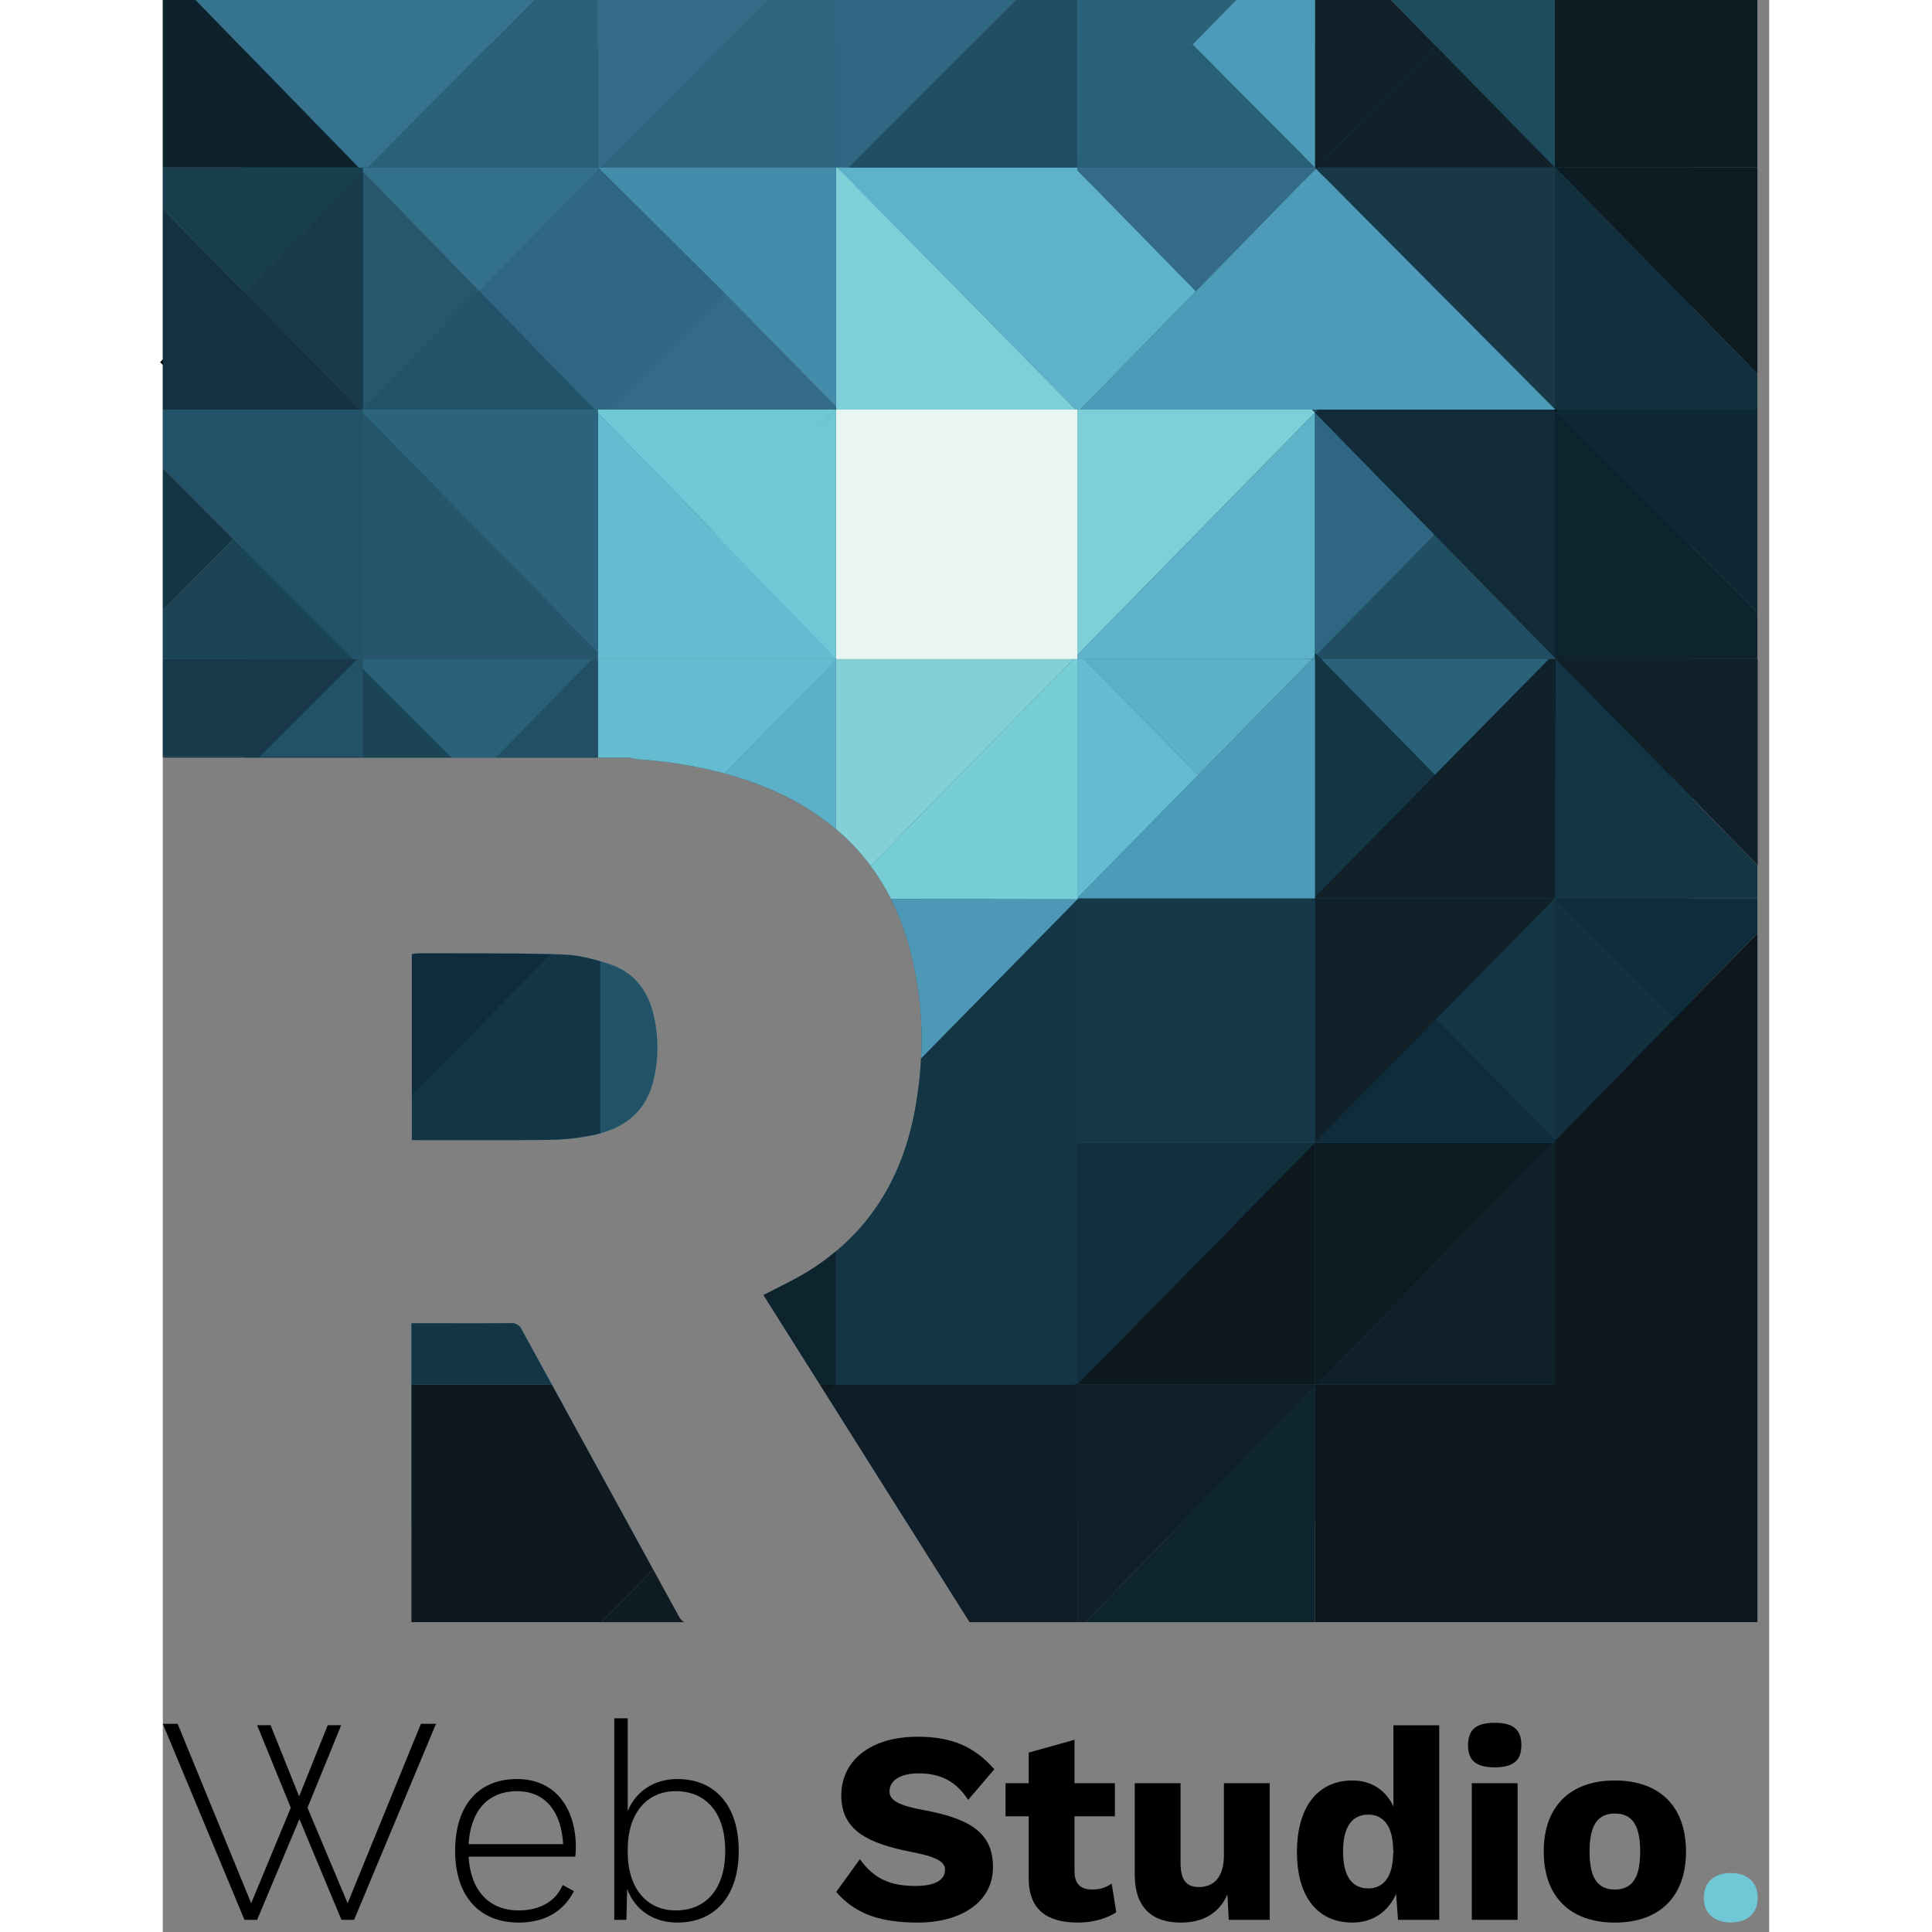  <svg
               width="24" height="24"
                viewBox="0 0 74 89"
                fill="white"
                xmlns="http://www.w3.org/2000/svg"
              >
                <rect x="0" y="0" width="74" height="89" fill="#808080" stroke="none"/>
                <path
                  d="M4.344 79.474H4.965L6.28 82.754L7.596 79.474H8.216L6.665 83.276L8.514 87.676L11.89 79.41H12.585L8.812 88.439H8.229L6.293 83.797L4.344 88.439H3.761L0 79.41H0.683L4.071 87.676L5.896 83.276L4.344 79.474Z"
                  fill="black"
                />
                <path
                  d="M19.027 85.107C19.027 83.25 18.046 81.953 16.321 81.953C14.509 81.953 13.466 83.2 13.466 85.26C13.466 87.32 14.558 88.566 16.395 88.566C17.637 88.566 18.48 88.019 18.94 87.116L18.419 86.836C18.108 87.587 17.363 88.006 16.395 88.006C15.018 88.006 14.174 87.078 14.087 85.527H19.002C19.014 85.425 19.027 85.272 19.027 85.107ZM16.321 82.513C17.612 82.513 18.356 83.441 18.443 84.954H14.087C14.174 83.416 14.98 82.513 16.321 82.513Z"
                  fill="black"
                />
                <path
                  d="M23.701 81.953C22.621 81.953 21.789 82.526 21.417 83.428V79.156H20.796V88.439H21.355L21.392 87.014C21.74 87.968 22.584 88.566 23.701 88.566C25.451 88.566 26.531 87.332 26.531 85.26C26.531 83.187 25.451 81.953 23.701 81.953ZM23.626 88.006C22.298 88.006 21.417 86.989 21.417 85.323V85.196C21.417 83.543 22.286 82.513 23.626 82.513C25.066 82.513 25.91 83.556 25.91 85.26C25.91 86.964 25.066 88.006 23.626 88.006Z"
                  fill="black"
                />
                <path
                  d="M34.78 80.005C32.534 80.005 31.255 81.151 31.255 82.712C31.255 84.336 32.509 84.915 34.445 85.305C35.562 85.519 36.034 85.733 36.034 86.124C36.034 86.602 35.587 86.879 34.669 86.879C33.576 86.879 32.782 86.589 32.112 85.645L31.02 87.156C31.826 88.062 32.844 88.566 34.78 88.566C36.754 88.566 38.243 87.634 38.243 86.01C38.243 84.55 37.362 83.807 35.09 83.392C33.924 83.178 33.477 82.951 33.477 82.523C33.477 82.045 33.936 81.692 34.818 81.692C35.86 81.692 36.555 82.082 37.101 82.913L38.305 81.503C37.362 80.433 36.319 80.005 34.78 80.005Z"
                  fill="black"
                />
                <path
                  d="M43.711 86.766C43.463 86.942 43.202 87.043 42.817 87.043C42.296 87.043 41.998 86.803 41.998 86.199V83.669H43.86V82.145H41.998V80.144L39.888 80.736V82.145H38.821V83.669H39.888V86.552C39.901 88.012 40.77 88.566 42.172 88.566C42.817 88.566 43.512 88.377 43.922 88.087L43.711 86.766Z"
                  fill="black"
                />
                <path
                  d="M48.881 82.145V85.481C48.881 86.489 48.397 86.929 47.739 86.929C47.193 86.929 46.883 86.665 46.883 85.809V82.145H44.773V86.35C44.773 87.936 45.63 88.566 46.895 88.566C47.901 88.566 48.658 88.15 49.043 87.269L49.105 88.44H50.991V82.145H48.881Z"
                  fill="black"
                />
                <path
                  d="M56.69 79.477V83.216C56.355 82.498 55.709 82.02 54.803 82.02C53.214 82.02 52.246 83.228 52.246 85.318C52.246 87.37 53.19 88.566 54.803 88.566C55.759 88.566 56.466 88.037 56.814 87.244L56.901 88.44H58.8V79.477H56.69ZM55.535 86.992C54.815 86.992 54.369 86.476 54.369 85.293C54.369 84.109 54.815 83.593 55.535 83.593C56.268 83.593 56.677 84.185 56.677 85.23L56.69 85.205V85.368L56.677 85.356C56.677 86.438 56.243 86.992 55.535 86.992Z"
                  fill="black"
                />
                <path
                  d="M61.355 81.415C62.212 81.415 62.584 81.101 62.584 80.396C62.584 79.678 62.212 79.363 61.355 79.363C60.499 79.363 60.127 79.678 60.127 80.396C60.127 81.101 60.499 81.415 61.355 81.415ZM62.41 82.145H60.3V88.44H62.41V82.145Z"
                  fill="black"
                />
                <path
                  d="M66.891 82.02C64.818 82.02 63.614 83.228 63.614 85.293C63.614 87.357 64.818 88.566 66.891 88.566C68.964 88.566 70.168 87.357 70.168 85.293C70.168 83.228 68.964 82.02 66.891 82.02ZM66.891 83.543C67.673 83.543 68.058 84.059 68.058 85.293C68.058 86.526 67.673 87.043 66.891 87.043C66.109 87.043 65.725 86.526 65.725 85.293C65.725 84.059 66.109 83.543 66.891 83.543Z"
                  fill="black"
                />
                <path
                  d="M72.229 86.283C71.46 86.283 70.988 86.711 70.988 87.428C70.988 88.133 71.46 88.561 72.229 88.561C72.999 88.561 73.471 88.133 73.471 87.428C73.471 86.711 72.999 86.283 72.229 86.283Z"
                  fill="#70C8D6"
                />
                <g clipPath="url(#clip0)">
                  <path
                    d="M31 52.743L31.017 52.726V52.743H31Z"
                    fill="#225266"
                  />
                  <path
                    d="M31.016 52.725L31.017 52.724L31.016 52.726V52.725Z"
                    fill="#225266"
                  />
                  <path
                    d="M17.917 63.775C19.088 65.915 20.26 68.053 21.433 70.191H11.453V60.957H12.618C13.756 60.957 14.896 60.964 16.035 60.951C16.14 60.942 16.246 60.967 16.336 61.022C16.427 61.078 16.498 61.161 16.539 61.26C16.997 62.099 17.456 62.937 17.916 63.774C17.916 63.775 17.916 63.775 17.917 63.775Z"
                    fill="#225266"
                  />
                  <path
                    d="M70.452 2.077V70.191H34.306C33.05 68.196 31.798 66.207 30.548 64.223C30.454 64.074 30.36 63.925 30.267 63.776C29.402 62.402 28.538 61.03 27.674 59.659C28.373 59.29 29.075 58.971 29.727 58.568C30.178 58.29 30.608 57.98 31.015 57.64C32.597 56.319 33.669 54.634 34.282 52.642C34.424 52.178 34.541 51.706 34.631 51.229C34.788 50.408 34.889 49.576 34.932 48.74C35.018 47.087 34.854 45.431 34.445 43.829C34.239 43.013 33.947 42.221 33.575 41.469L33.557 41.431L33.533 41.383L33.512 41.34C32.894 40.133 32.045 39.064 31.015 38.197C30.066 37.407 29.005 36.77 27.867 36.306C27.234 36.042 26.584 35.819 25.923 35.639C25.91 35.635 25.899 35.633 25.888 35.63C24.597 35.289 23.277 35.072 21.946 34.983C21.788 34.971 21.632 34.928 21.474 34.901H3.711V2.077H70.452Z"
                    fill="#225266"
                  />
                  <path
                    d="M31 52.743L31.017 52.726V52.743H31Z"
                    fill="#4D98B7"
                  />
                  <path
                    d="M31.016 52.725L31.017 52.724L31.016 52.726V52.725Z"
                    fill="#4D98B7"
                  />
                  <path
                    d="M21.433 70.191C21.573 70.445 21.713 70.701 21.853 70.957H11.453V60.957H12.618C13.756 60.957 14.896 60.964 16.035 60.951C16.14 60.942 16.246 60.967 16.336 61.022C16.427 61.078 16.498 61.161 16.539 61.26C16.997 62.099 17.456 62.937 17.916 63.774C17.916 63.775 17.916 63.775 17.917 63.775C19.088 65.915 20.26 68.053 21.433 70.191Z"
                    fill="#4D98B7"
                  />
                  <path
                    d="M64.138 7.762H64.128"
                    stroke="black"
                    strokeWidth="4"
                    strokeMiterlimit="10"
                  />
                  <path
                    d="M64.158 18.915H64.128"
                    stroke="black"
                    strokeWidth="4"
                    strokeMiterlimit="10"
                  />
                  <path
                    d="M31.035 30.41H31.016"
                    stroke="black"
                    strokeWidth="4"
                    strokeMiterlimit="10"
                  />
                  <path
                    d="M8.958 30.409H8.957"
                    stroke="black"
                    strokeWidth="4"
                    strokeMiterlimit="10"
                  />
                  <path
                    d="M20.047 18.915V18.914"
                    stroke="black"
                    strokeWidth="4"
                    strokeMiterlimit="10"
                  />
                  <path
                    d="M31.016 18.915V18.91"
                    stroke="black"
                    strokeWidth="4"
                    strokeMiterlimit="10"
                  />
                  <path
                    d="M42.129 7.881V17.659V17.739V17.803"
                    stroke="black"
                    strokeWidth="4"
                    strokeMiterlimit="10"
                  />
                  <path
                    d="M53.074 7.768V7.762"
                    stroke="black"
                    strokeWidth="4"
                    strokeMiterlimit="10"
                  />
                  <path
                    d="M53.074 7.855V17.659V17.808"
                    stroke="black"
                    strokeWidth="4"
                    strokeMiterlimit="10"
                  />
                  <path
                    d="M53.074 30.409V30.28"
                    stroke="black"
                    strokeWidth="4"
                    strokeMiterlimit="10"
                  />
                  <path
                    d="M64.128 30.409V30.364"
                    stroke="black"
                    strokeWidth="4"
                    strokeMiterlimit="10"
                  />
                  <path
                    d="M64.128 41.429L64.171 30.355H64.216L69.57 35.825"
                    fill="#123443"
                  />
                  <path
                    d="M64.141 7.766L64.137 7.762"
                    stroke="black"
                    strokeWidth="4"
                    strokeMiterlimit="10"
                  />
                  <path
                    d="M53.117 7.812L53.074 7.769"
                    stroke="black"
                    strokeWidth="4"
                    strokeMiterlimit="10"
                  />
                  <path
                    d="M64.2 18.959L64.157 18.915"
                    stroke="black"
                    strokeWidth="4"
                    strokeMiterlimit="10"
                  />
                  <path
                    d="M20.204 7.778L20.189 7.762"
                    stroke="black"
                    strokeWidth="4"
                    strokeMiterlimit="10"
                  />
                  <path
                    d="M3.751 13.492L0.23 17.038"
                    stroke="black"
                    strokeWidth="4"
                    strokeMiterlimit="10"
                  />
                  <path
                    d="M42.124 63.775L42.077 63.823"
                    stroke="black"
                    strokeWidth="4"
                    strokeMiterlimit="10"
                  />
                  <path
                    d="M53.154 30.2L53.074 30.28"
                    stroke="black"
                    strokeWidth="4"
                    strokeMiterlimit="10"
                  />
                  <path
                    d="M42.195 30.158V30.157"
                    stroke="black"
                    strokeWidth="4"
                    strokeMiterlimit="10"
                  />
                  <path
                    d="M53.073 19.06L53.071 19.062"
                    stroke="black"
                    strokeWidth="4"
                    strokeMiterlimit="10"
                  />
                  <path
                    d="M31.058 30.383L31.031 30.41"
                    stroke="black"
                    strokeWidth="4"
                    strokeMiterlimit="10"
                  />
                  <path
                    d="M31.081 18.844L31.016 18.911"
                    stroke="black"
                    strokeWidth="4"
                    strokeMiterlimit="10"
                  />
                  <path
                    d="M20.059 30.12V30.119"
                    stroke="black"
                    strokeWidth="4"
                    strokeMiterlimit="10"
                  />
                  <path
                    d="M64.128 52.64V63.774H53.179L58.384 58.439L64.042 52.641V52.64H64.128Z"
                    fill="#102029"
                  />
                  <path
                    d="M64.044 52.64V52.641L58.386 58.439L53.181 63.774H53.074V52.64H64.044Z"
                    fill="#0D1B22"
                  />
                  <path
                    d="M52.9 52.807V52.808L47.605 58.198L42.129 63.773V63.771L47.605 58.197L52.9 52.807Z"
                    fill="#0D181F"
                  />
                  <path
                    d="M52.9 52.807V52.808L47.605 58.198L42.129 63.773V63.771L47.605 58.197L52.9 52.807Z"
                    fill="#112F3D"
                  />
                  <path
                    d="M53.075 63.774V63.884L47.665 69.427L42.495 74.726H42.129V63.774H53.075Z"
                    fill="#102029"
                  />
                  <path
                    d="M53.072 63.884V74.726H42.492L47.662 69.427L53.072 63.884Z"
                    fill="#0E2530"
                  />
                  <path
                    d="M41.953 52.642L36.478 58.202L31.016 63.749V57.64C32.597 56.319 33.669 54.634 34.282 52.642H41.953Z"
                    fill="#133544"
                  />
                  <path
                    d="M42.127 52.641V63.774H42.125V63.775H30.988L31.014 63.748L36.476 58.202L41.952 52.641H42.127Z"
                    fill="#133544"
                  />
                  <path
                    d="M42.129 52.641V41.383H53.075V52.64"
                    fill="#153747"
                  />
                  <path
                    d="M53.063 52.642L52.901 52.808H52.9V52.807L47.605 58.197L42.129 63.772V52.642H53.063Z"
                    fill="#112F3D"
                  />
                  <path
                    d="M53.075 52.642V63.774H42.129V63.773L47.605 58.199L52.9 52.808H52.901L53.063 52.642H53.075Z"
                    fill="#0D181F"
                  />
                  <path
                    d="M64.13 52.479V52.64H53.074V52.63L58.675 46.928H58.676L64.13 52.479Z"
                    fill="#0E2C3B"
                  />
                  <path
                    d="M69.612 46.932L64.164 52.515V52.516L64.128 52.551V41.383L64.2 41.43L69.612 46.932Z"
                    fill="#12303E"
                  />
                  <path
                    d="M73.458 42.992V74.727H53.074V63.774H53.181V63.775H64.13V52.551L64.165 52.517V52.515L69.613 46.932L73.458 42.992Z"
                    fill="#0E171E"
                  />
                  <path
                    d="M73.456 39.848V41.383H64.128V41.329L64.138 41.32L69.527 35.833L73.456 39.848Z"
                    fill="#133544"
                  />
                  <path
                    d="M42.127 41.431V52.642H34.28C34.423 52.178 34.539 51.706 34.629 51.229C34.787 50.408 34.888 49.576 34.931 48.74L36.629 47.013L41.967 41.582L42.115 41.431H42.127Z"
                    fill="#133544"
                  />
                  <path
                    d="M53.071 19.015L47.644 24.552L42.197 30.109L42.196 30.11L42.129 30.179V19.009V18.868H42.267H52.927L53.071 19.015Z"
                    fill="#7ECFD7"
                  />
                  <path
                    d="M53.072 19.017L47.644 24.554L42.197 30.11L42.129 30.179V30.363H42.444L47.695 35.707L52.947 30.363L53.075 30.233V19.019L53.072 19.017ZM47.695 35.706L42.444 30.362H52.947L47.695 35.706Z"
                    fill="#5EB2CA"
                  />
                  <path
                    d="M20.044 30.059V30.363H9.219V19.023L14.702 24.614L20.044 30.059Z"
                    fill="#26556C"
                  />
                  <path
                    d="M31.015 30.289V30.363H20.047V30.086L20.061 30.073L20.047 30.059V19.027L20.167 19.149V19.151L25.442 24.567L31.015 30.289Z"
                    fill="#65BCD1"
                  />
                  <path
                    d="M20.044 18.868V30.058L14.702 24.614L9.219 19.023V18.868H20.044Z"
                    fill="#2C647D"
                  />
                  <path
                    d="M31.011 18.868L25.442 24.566L20.167 19.151V19.149L20.047 19.027V18.868H31.011Z"
                    fill="#70C8D6"
                  />
                  <path
                    d="M14.573 13.41L9.219 18.811V7.912L9.23 7.923L14.573 13.41Z"
                    fill="#27566D"
                  />
                  <path
                    d="M9.22 7.715V7.934L3.749 13.446L0 9.624V7.715H9.22Z"
                    fill="#173F4E"
                  />
                  <path
                    d="M20.044 7.715V7.89L14.573 13.409L9.23 7.923L9.219 7.912V7.715H20.044Z"
                    fill="#337089"
                  />
                  <path
                    d="M39.308 0.001L36.861 2.45L31.597 7.716H31.016V0.001H39.308Z"
                    fill="#2F6783"
                  />
                  <path
                    d="M47.591 13.418L42.265 18.868H42.05L36.511 13.239L31.334 7.977L31.077 7.715H42.127V7.834L47.591 13.418Z"
                    fill="#5EB2CA"
                  />
                  <path
                    d="M31 52.743L31.017 52.726V52.743H31Z"
                    fill="#225266"
                  />
                  <path
                    d="M31.016 52.725L31.017 52.724L31.016 52.726V52.725Z"
                    fill="#225266"
                  />
                  <path
                    d="M31.017 52.726V52.743H31L31.017 52.726Z"
                    fill="#0D232E"
                  />
                  <path
                    d="M29.725 58.568C30.175 58.291 30.606 57.98 31.013 57.64V63.749L30.987 63.776H30.265C29.4 62.402 28.535 61.03 27.672 59.659C28.37 59.29 29.072 58.971 29.725 58.568Z"
                    fill="#0D232E"
                  />
                  <path
                    d="M16.539 61.26C16.997 62.099 17.456 62.937 17.916 63.774H11.453V60.957H12.618C13.756 60.957 14.896 60.964 16.035 60.951C16.14 60.942 16.246 60.967 16.336 61.022C16.427 61.078 16.498 61.161 16.539 61.26Z"
                    fill="#133544"
                  />
                  <path
                    d="M31.014 30.363L31.014 38.197C30.065 37.407 29.004 36.77 27.866 36.306C27.221 36.039 26.56 35.813 25.887 35.63L31.014 30.363Z"
                    fill="#5CB1C9"
                  />
                  <path
                    d="M31.014 30.363V30.383L25.887 35.63C24.595 35.289 23.276 35.072 21.945 34.983C21.787 34.971 21.631 34.928 21.473 34.901H20.046V30.363L31.014 30.363Z"
                    fill="#65BCD1"
                  />
                  <path
                    d="M20.045 30.363V34.901H15.34L15.395 34.844L19.775 30.363H20.045Z"
                    fill="#234F64"
                  />
                  <path
                    d="M13.299 34.901H9.219V30.807L13.242 34.844L13.299 34.901Z"
                    fill="#1B4455"
                  />
                  <path
                    d="M19.774 30.363L15.395 34.844L15.339 34.901H13.299L13.242 34.844L9.219 30.807V30.363H19.774Z"
                    fill="#29617A"
                  />
                  <path
                    d="M9.222 34.844V34.9H4.426L4.481 34.844H9.222Z"
                    fill="#1B4455"
                  />
                  <path
                    d="M58.646 2.108L53.166 7.715H53.074V0H56.581L58.646 2.108Z"
                    fill="#10212A"
                  />
                  <path
                    d="M53.075 0V7.715H53.068L47.441 2.055L49.449 0H53.075Z"
                    fill="#4D9BB9"
                  />
                  <path
                    d="M49.449 0.001L47.441 2.056L42.129 7.491V0.001"
                    fill="#2A627B"
                  />
                  <path
                    d="M53.068 7.715H42.129V7.491L47.441 2.055L53.068 7.715Z"
                    fill="#286077"
                  />
                  <path
                    d="M53.075 7.715L53.121 7.762L47.593 13.418L42.129 7.834V7.715"
                    fill="#346C88"
                  />
                  <path
                    d="M64.129 18.841V18.868H42.266L47.592 13.418L53.073 7.809L53.119 7.762L58.647 13.328L64.129 18.841Z"
                    fill="#4D9BB9"
                  />
                  <path
                    d="M31.012 18.732V18.864L31.008 18.868H20.445L25.842 13.47L31.012 18.732Z"
                    fill="#346C88"
                  />
                  <path
                    d="M31.014 18.868V30.336L25.409 24.558L31.005 18.868H31.014Z"
                    fill="#70C8D6"
                  />
                  <path
                    d="M8.957 30.363L8.868 30.453L4.479 34.844H0V30.363H8.957Z"
                    fill="#173949"
                  />
                  <path
                    d="M4.479 34.844L4.424 34.9H0V34.844H4.479Z"
                    fill="#173949"
                  />
                  <path
                    d="M9.22 7.934V18.812L9.165 18.868H9.068L3.749 13.446L9.22 7.934Z"
                    fill="#193A4A"
                  />
                  <path
                    d="M9.068 18.868H0V9.624L3.749 13.446L9.068 18.868Z"
                    fill="#15313F"
                  />
                  <path
                    d="M9.029 7.715H0V0.001H1.516L3.765 2.31L9.029 7.715Z"
                    fill="#0D222D"
                  />
                  <path
                    d="M20.046 0.001V7.716H9.438L14.841 2.273L17.096 0.001H20.046Z"
                    fill="#2A627B"
                  />
                  <path
                    d="M17.096 0.001L14.841 2.273L9.438 7.716H9.028L3.765 2.31L1.516 0.001H17.096Z"
                    fill="#36738E"
                  />
                  <path
                    d="M31.014 0.001V7.716H20.218L25.667 2.218L27.864 0.001H31.014Z"
                    fill="#2F657E"
                  />
                  <path
                    d="M27.866 0L25.669 2.217L20.219 7.715L20.047 7.715V7.569V0H27.866Z"
                    fill="#346C87"
                  />
                  <path
                    d="M42.126 0.001V7.716H31.594L36.857 2.45L39.305 0.001H42.126Z"
                    fill="#224E63"
                  />
                  <path
                    d="M41.949 30.363L36.501 35.921L32.61 39.889C32.145 39.264 31.61 38.696 31.016 38.197V30.383L31.016 30.363L41.949 30.363Z"
                    fill="#84D1D5"
                  />
                  <path
                    d="M64.13 7.715V18.84L58.648 13.327L53.074 7.715H53.166H64.13Z"
                    fill="#183747"
                  />
                  <path
                    d="M64.128 7.704V7.715H53.165L58.645 2.108L64.128 7.704Z"
                    fill="#10212A"
                  />
                  <path
                    d="M64.127 0V7.704L56.578 0H64.127Z"
                    fill="#1E4C5D"
                  />
                  <path
                    d="M73.456 0V7.715H64.139L64.128 7.704V0H73.456Z"
                    fill="#0D1B22"
                  />
                  <path
                    d="M64.13 18.868V30.315L64.011 30.194H64.01V30.193L58.574 24.638V24.637L53.074 19.019V19.014L53.217 18.868H64.13Z"
                    fill="#122B38"
                  />
                  <path
                    d="M64.172 30.363H63.84L58.596 35.689L53.129 41.241V41.24L58.596 35.688L63.84 30.362H53.356L53.15 30.154V30.152L58.569 24.637H58.571V24.638L64.005 30.193H64.007V30.194H64.008L64.127 30.316V30.317L64.172 30.363Z"
                    fill="#224E63"
                  />
                  <path
                    d="M73.456 41.383V42.992L69.612 46.932L64.128 41.383H73.456Z"
                    fill="#0E2C3B"
                  />
                  <path
                    d="M42.052 18.868H31.149H31.016V18.732V7.715H31.079L31.337 7.976L36.513 13.238L42.052 18.868Z"
                    fill="#7ECFD7"
                  />
                  <path
                    d="M31.015 7.715V18.732L25.845 13.47L20.047 7.715H20.219H31.015Z"
                    fill="#448CAB"
                  />
                  <path
                    d="M25.843 13.47L20.447 18.868H19.892L14.575 13.41L20.046 7.89V7.715L25.843 13.47Z"
                    fill="#2F6783"
                  />
                  <path
                    d="M19.89 18.868H9.219V18.812L14.573 13.41L19.89 18.868Z"
                    fill="#235369"
                  />
                  <path
                    d="M42.129 18.868V19.009V30.363H31.087H31.016V30.289V18.868H42.052H42.129Z"
                    fill="#E8F5F3"
                  />
                  <path
                    d="M41.949 30.363H42.129L42.146 41.404L42.146 41.429L33.55 41.416C33.28 40.881 32.965 40.37 32.609 39.889"
                    fill="#77CDD6"
                  />
                  <path
                    d="M42.13 41.431L41.968 41.595L36.631 47.026L34.933 48.753C35.019 47.1 34.855 45.444 34.446 43.842C34.234 43.003 33.934 42.19 33.551 41.416L42.13 41.431Z"
                    fill="#4D98B7"
                  />
                  <path
                    d="M42.128 63.774V74.727H37.162C36.369 73.468 35.578 72.211 34.788 70.957C34.627 70.701 34.467 70.447 34.306 70.191C33.049 68.196 31.797 66.207 30.547 64.223L30.988 63.775H42.126L42.127 63.774L42.128 63.774Z"
                    fill="#0E1D27"
                  />
                  <path
                    d="M24.024 74.727H20.203L22.59 72.302C22.977 73.009 23.365 73.716 23.753 74.424C23.808 74.553 23.903 74.659 24.024 74.727Z"
                    fill="#0E1B23"
                  />
                  <path
                    d="M22.591 72.302L20.205 74.727H11.453V63.775H17.917C19.088 65.915 20.26 68.053 21.433 70.191C21.573 70.445 21.713 70.701 21.853 70.957C22.099 71.405 22.345 71.853 22.591 72.302Z"
                    fill="#0D181F"
                  />
                  <path
                    d="M30.988 63.775L30.547 64.223C30.453 64.074 30.36 63.925 30.266 63.775H30.988Z"
                    fill="#0D181F"
                  />
                  <path
                    d="M3.259 24.827L0 28.115V21.556L3.259 24.827Z"
                    fill="#133544"
                  />
                  <path
                    d="M8.777 30.363H0V28.115L3.259 24.827L8.777 30.363Z"
                    fill="#1B4455"
                  />
                  <path
                    d="M9.22 19.023V30.362H8.958L8.957 30.363H8.777L3.259 24.827L0 21.556V18.868H9.068L9.22 19.023Z"
                    fill="#235369"
                  />
                  <path
                    d="M73.458 7.715V17.224L64.144 7.719L64.15 7.715H73.458Z"
                    fill="#0D1B22"
                  />
                  <path
                    d="M73.456 17.224V18.868H64.157L64.128 18.84V7.736L64.143 7.719L73.456 17.224Z"
                    fill="#112F3D"
                  />
                  <path
                    d="M73.457 18.868V28.221L69.685 24.428L64.2 18.912L64.242 18.868H73.457Z"
                    fill="#0D2733"
                  />
                  <path
                    d="M73.456 28.22V30.362H64.174L64.128 30.317V18.983L64.2 18.911L69.684 24.428L73.456 28.22Z"
                    fill="#0D232E"
                  />
                  <path
                    d="M73.469 30.363L73.469 39.855L69.54 35.833L64.168 30.363H73.469Z"
                    fill="#0F2029"
                  />
                  <path
                    d="M58.675 46.927V46.928L53.074 52.63V52.629L58.675 46.927Z"
                    fill="#0E2C3B"
                  />
                  <path
                    d="M64.127 41.383V52.48L58.673 46.928H58.672V46.927L64.073 41.43H64.074V41.429L64.127 41.383Z"
                    fill="#133544"
                  />
                  <path
                    d="M64.13 41.383L58.73 46.881H58.729L53.074 52.64V41.383H64.13Z"
                    fill="#10212A"
                  />
                  <path
                    d="M64.172 30.355L64.13 41.382H64.076V41.383H53.074V41.299L53.132 41.241L58.599 35.689L63.843 30.363L64.172 30.355Z"
                    fill="#10212A"
                  />
                  <path
                    d="M64.076 41.429L64.075 41.43V41.429H64.076Z"
                    fill="#10212A"
                  />
                  <path
                    d="M63.841 30.362L58.597 35.687L53.358 30.362H63.841Z"
                    fill="#2A627B"
                  />
                  <path
                    d="M58.599 35.688L53.132 41.24V41.241L53.074 41.299V30.073L53.36 30.363L53.359 30.362H53.36L58.599 35.688Z"
                    fill="#133544"
                  />
                  <path
                    d="M58.574 24.684H58.572L53.074 19.066L58.574 24.684Z"
                    fill="#122B38"
                  />
                  <path
                    d="M64.006 30.24H64.005L58.57 24.685L64.006 30.24Z"
                    fill="#122B38"
                  />
                  <path
                    d="M64.006 30.24H64.005L58.57 24.685L64.006 30.24Z"
                    fill="#224E63"
                  />
                  <path
                    d="M58.574 24.637H58.572L53.154 30.152H53.152L53.074 30.072V19.019L58.574 24.637Z"
                    fill="#2F6783"
                  />
                  <path
                    d="M53.071 19.064L47.643 24.601L42.195 30.157L47.643 24.6L53.069 19.062L53.071 19.064Z"
                    fill="#77CDD7"
                  />
                  <path
                    d="M53.071 19.062V19.064L47.643 24.601L42.195 30.157L47.643 24.6L53.069 19.062H53.071Z"
                    fill="#5EB2CA"
                  />
                  <path
                    d="M53.072 19.064V19.065L53.07 19.064L53.072 19.064Z"
                    fill="#5EB2CA"
                  />
                  <path
                    d="M52.946 30.362L47.694 35.706L42.442 30.362H52.946Z"
                    fill="#5CB1C9"
                  />
                  <path
                    d="M47.695 35.707L42.129 41.37V30.363H42.444L47.695 35.707Z"
                    fill="#65BCD1"
                  />
                  <path
                    d="M53.075 30.233L53.075 41.383H42.129V41.37L47.695 35.707L52.947 30.363L53.075 30.233Z"
                    fill="#4D9BB9"
                  />
                  <path
                    d="M42.126 63.774L42.125 63.775V63.774H42.126Z"
                    fill="#0D2733"
                  />
                  <path
                    d="M22.589 49.809C22.251 51.163 21.355 51.862 20.186 52.197L20.18 52.2C20.168 52.202 20.157 52.206 20.146 52.209V52.208L19.776 52.298V52.299C19.768 52.301 19.759 52.303 19.75 52.304C19.699 52.316 19.646 52.325 19.593 52.335C18.993 52.444 18.386 52.503 17.777 52.51C15.691 52.531 13.606 52.518 11.473 52.518V43.951C11.578 43.933 11.684 43.921 11.791 43.916C13.82 43.924 15.848 43.903 17.875 43.953C17.882 43.954 17.889 43.954 17.895 43.954C18.069 43.959 18.243 43.963 18.417 43.969C18.876 43.989 19.332 44.06 19.776 44.18C19.901 44.211 20.023 44.246 20.146 44.283C20.308 44.33 20.468 44.382 20.625 44.435C21.692 44.796 22.338 45.618 22.599 46.728C22.843 47.741 22.84 48.799 22.589 49.809Z"
                    fill="#225266"
                  />
                  <path
                    d="M22.589 49.809C22.251 51.163 21.355 51.862 20.186 52.197L20.18 52.2C20.168 52.202 20.157 52.206 20.146 52.209V52.208L19.776 52.298V52.299C19.768 52.301 19.759 52.303 19.75 52.304C19.699 52.316 19.646 52.325 19.593 52.335C18.993 52.444 18.386 52.503 17.777 52.51C15.691 52.531 13.606 52.518 11.473 52.518V43.951C11.578 43.933 11.684 43.921 11.791 43.916C13.82 43.924 15.848 43.903 17.875 43.953C17.882 43.954 17.889 43.954 17.895 43.954C18.069 43.959 18.243 43.963 18.417 43.969C18.876 43.989 19.332 44.06 19.776 44.18C19.901 44.211 20.023 44.246 20.146 44.283C20.308 44.33 20.468 44.382 20.625 44.435C21.692 44.796 22.338 45.618 22.599 46.728C22.843 47.741 22.84 48.799 22.589 49.809Z"
                    fill="#4D98B7"
                  />
                  <path
                    d="M22.59 49.81C22.252 51.163 21.357 51.862 20.188 52.198L20.181 52.2C20.17 52.202 20.158 52.206 20.147 52.209V52.208L19.777 52.298V44.18C19.902 44.211 20.024 44.246 20.147 44.283C20.309 44.33 20.469 44.382 20.627 44.435C21.693 44.796 22.339 45.618 22.6 46.728C22.845 47.741 22.841 48.799 22.59 49.81Z"
                    fill="#225266"
                  />
                  <path
                    d="M17.895 43.954L11.473 50.527V43.951C11.578 43.933 11.684 43.921 11.791 43.916C13.82 43.924 15.848 43.903 17.875 43.953C17.882 43.954 17.889 43.954 17.895 43.954Z"
                    fill="#0E2C3B"
                  />
                  <path
                    d="M20.146 44.283V52.208L19.776 52.298V52.299C19.768 52.301 19.759 52.303 19.75 52.304C19.699 52.316 19.646 52.325 19.593 52.335C18.993 52.444 18.386 52.503 17.777 52.51C15.691 52.531 13.606 52.518 11.473 52.518V50.445L17.875 43.953C17.882 43.954 17.889 43.954 17.895 43.954C18.069 43.959 18.243 43.963 18.417 43.969C18.876 43.989 19.332 44.06 19.776 44.18C19.901 44.211 20.023 44.246 20.146 44.283Z"
                    fill="#133544"
                  />
                </g>
                <defs>
                  <clipPath id="clip0">
                    <rect width="73.469" height="74.727" fill="white" />
                  </clipPath>
                </defs>
              </svg>